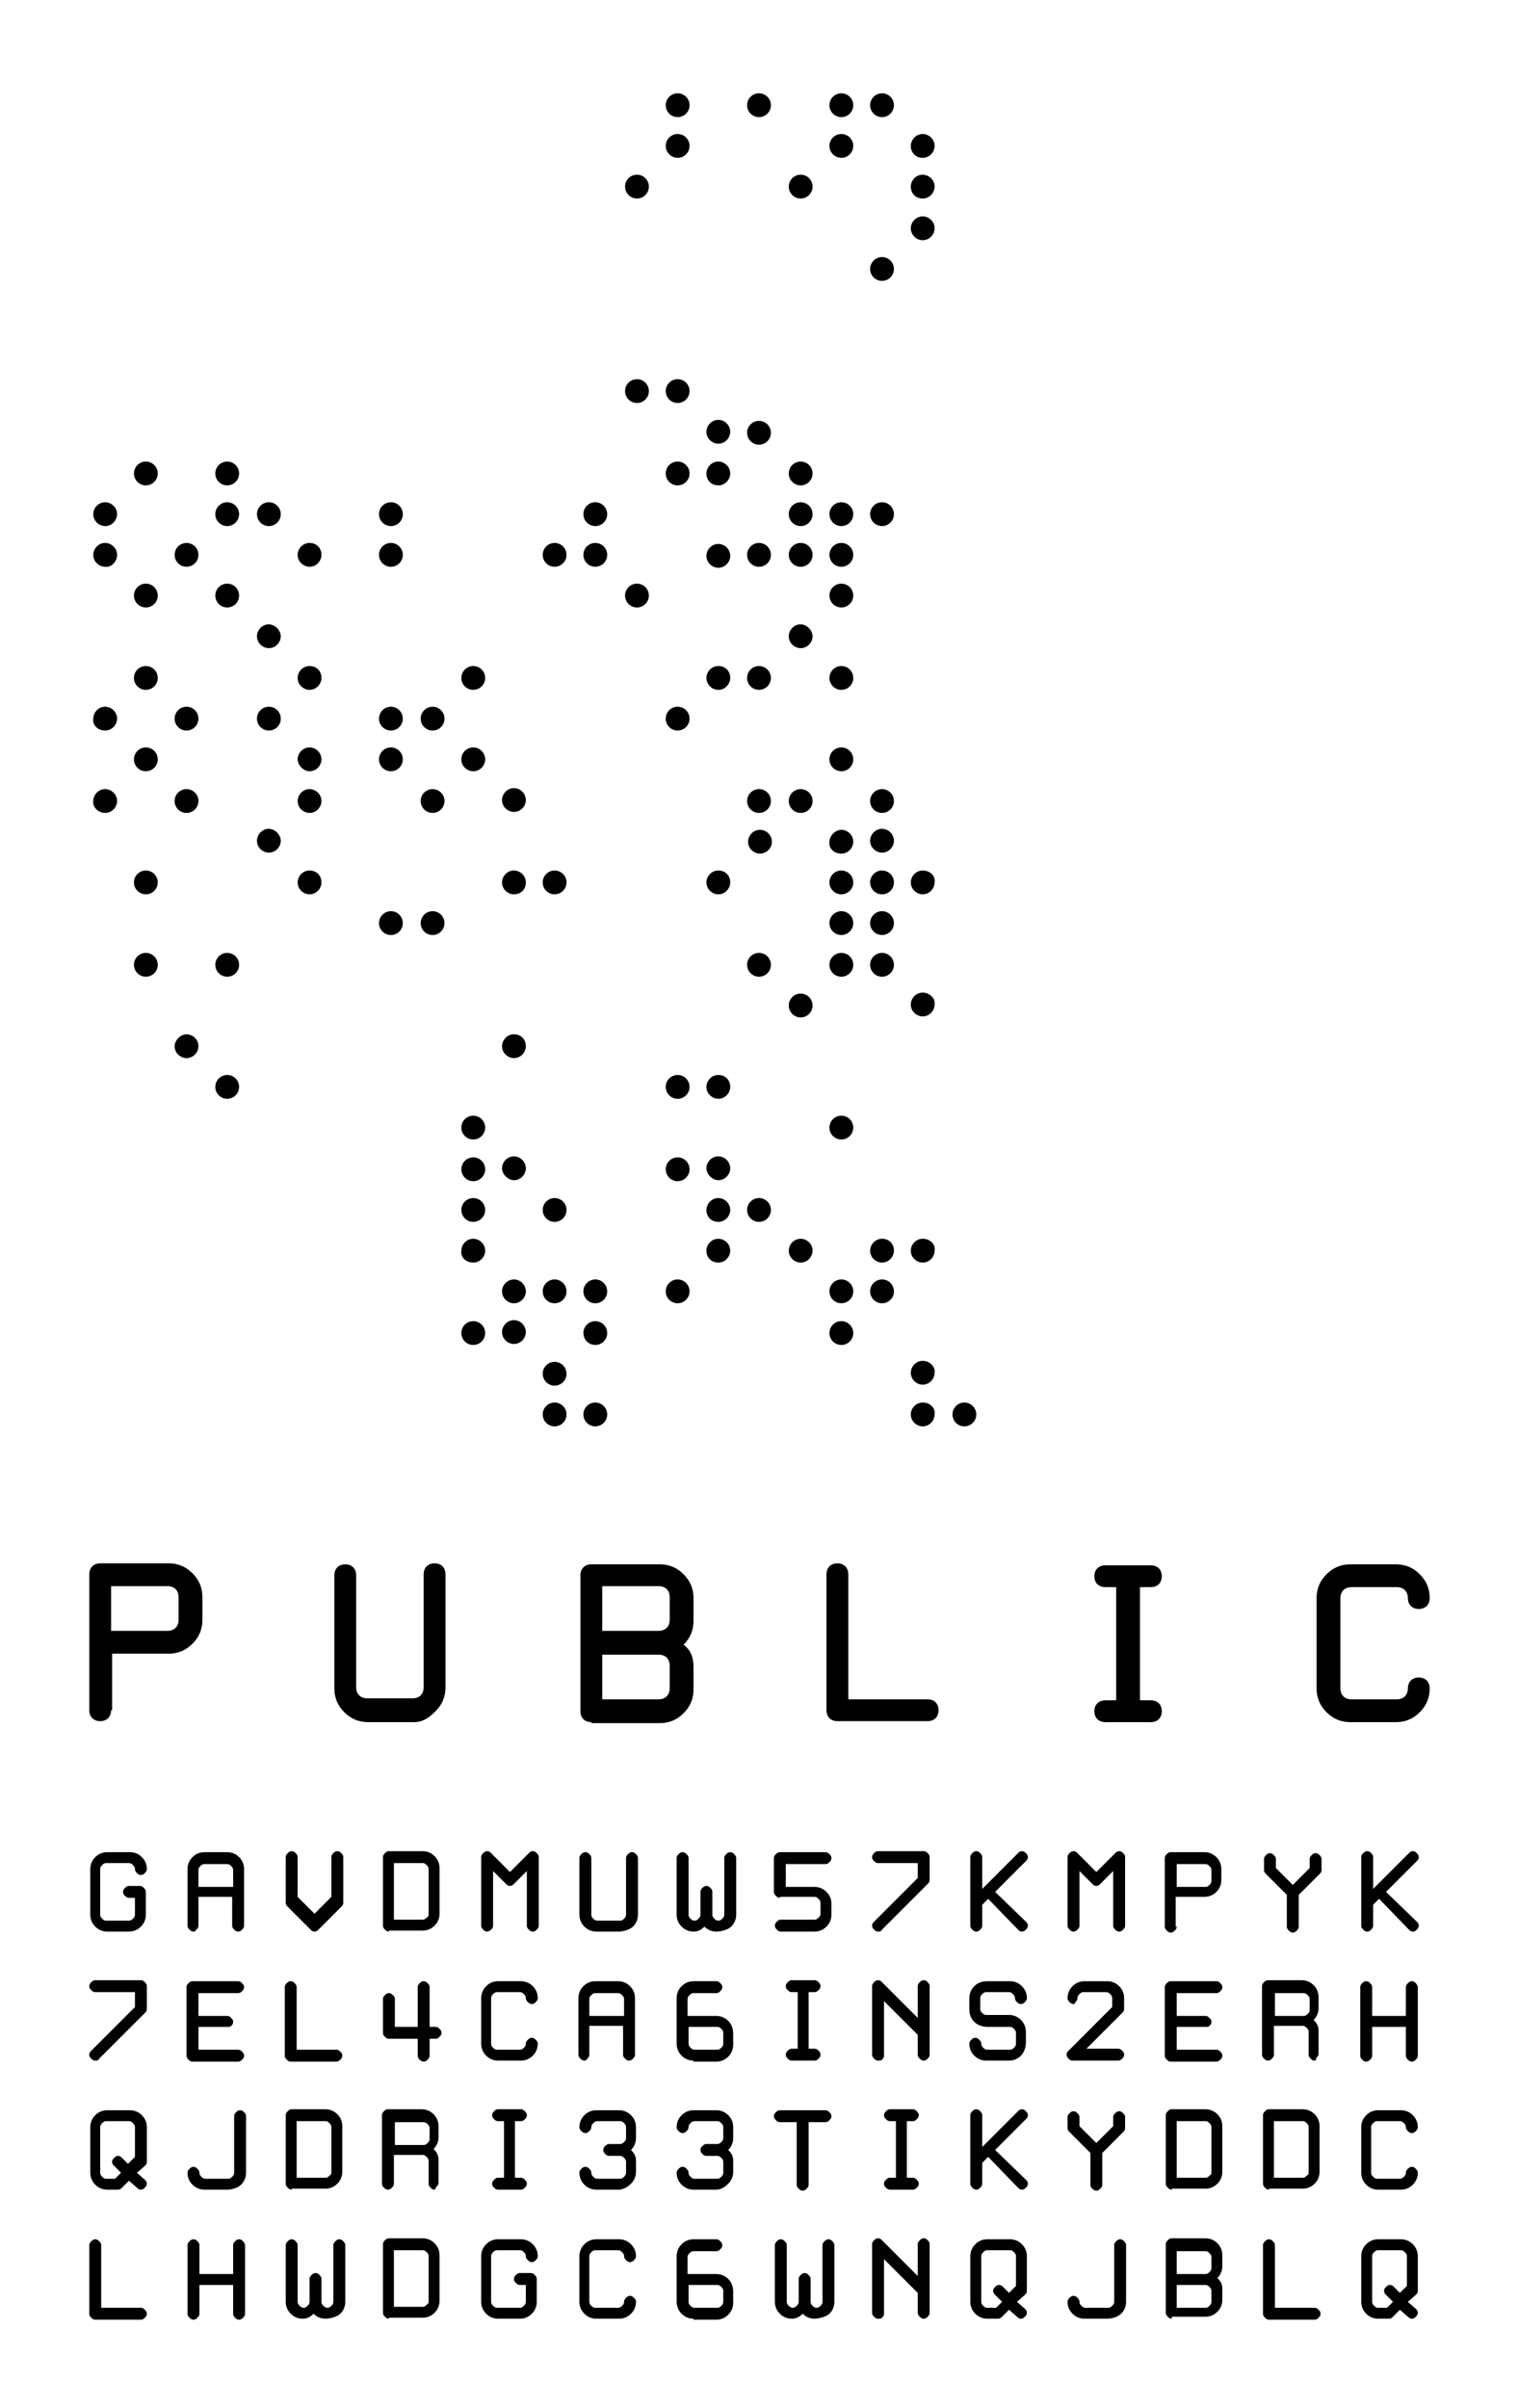 <?xml version="1.0" encoding="utf-8"?>
<!-- Generator: Adobe Illustrator 22.1.0, SVG Export Plug-In . SVG Version: 6.00 Build 0)  -->
<svg version="1.1" id="all" xmlns="http://www.w3.org/2000/svg" xmlns:xlink="http://www.w3.org/1999/xlink" x="0px" y="0px"
	 viewBox="0 0 153 242.6" style="enable-background:new 0 0 153 242.6;" xml:space="preserve">
<style type="text/css">
	.st0{fill:none;}
	.st1{fill:#010101;}
	.st2{fill:#EF4438;}
</style>
<rect class="st0" width="153" height="242.6"/>
<g>
	<path class="st1" d="M10.8,194.6c-0.5,0-0.9-0.2-1.2-0.5c-0.3-0.3-0.5-0.7-0.5-1.2v-4.6c0-0.5,0.2-0.9,0.5-1.2
		c0.3-0.3,0.7-0.5,1.2-0.5h2.3c0.5,0,0.9,0.2,1.2,0.5c0.3,0.3,0.5,0.7,0.5,1.2c0,0.2-0.1,0.3-0.2,0.4c-0.1,0.1-0.2,0.2-0.4,0.2
		s-0.3-0.1-0.4-0.2c-0.1-0.1-0.2-0.2-0.2-0.4s-0.1-0.3-0.2-0.4c-0.1-0.1-0.2-0.2-0.4-0.2h-2.3c-0.2,0-0.3,0.1-0.4,0.2
		c-0.1,0.1-0.2,0.2-0.2,0.4v4.6c0,0.2,0.1,0.3,0.2,0.4c0.1,0.1,0.2,0.2,0.4,0.2h2.3c0.2,0,0.3-0.1,0.4-0.2c0.1-0.1,0.2-0.2,0.2-0.4
		v-1.7h-0.6c-0.2,0-0.3-0.1-0.4-0.2c-0.1-0.1-0.2-0.2-0.2-0.4s0.1-0.3,0.2-0.4c0.1-0.1,0.2-0.2,0.4-0.2h1.1c0.2,0,0.3,0.1,0.4,0.2
		c0.1,0.1,0.2,0.2,0.2,0.4v2.3c0,0.5-0.2,0.9-0.5,1.2c-0.3,0.3-0.7,0.5-1.2,0.5H10.8z"/>
	<path class="st1" d="M19.5,194.6c-0.2,0-0.3-0.1-0.4-0.2c-0.1-0.1-0.2-0.2-0.2-0.4v-5.7c0-0.5,0.2-0.9,0.5-1.2
		c0.3-0.3,0.7-0.5,1.2-0.5h2.3c0.5,0,0.9,0.2,1.2,0.5s0.5,0.7,0.5,1.2v5.7c0,0.2-0.1,0.3-0.2,0.4s-0.2,0.2-0.4,0.2s-0.3-0.1-0.4-0.2
		s-0.2-0.2-0.2-0.4v-2.9h-3.4v2.9c0,0.2-0.1,0.3-0.2,0.4S19.7,194.6,19.5,194.6z M20.1,190.1h3.4v-1.7c0-0.2-0.1-0.3-0.2-0.4
		s-0.2-0.2-0.4-0.2h-2.3c-0.2,0-0.3,0.1-0.4,0.2s-0.2,0.2-0.2,0.4V190.1z"/>
	<path class="st1" d="M31.7,194.6c-0.2,0-0.3-0.1-0.4-0.2l-2.3-2.3c-0.1-0.1-0.2-0.2-0.2-0.4v-4.6c0-0.2,0.1-0.3,0.2-0.4
		s0.2-0.2,0.4-0.2s0.3,0.1,0.4,0.2s0.2,0.2,0.2,0.4v4l1.7,1.7l1.7-1.7v-4c0-0.2,0.1-0.3,0.2-0.4s0.2-0.2,0.4-0.2s0.3,0.1,0.4,0.2
		s0.2,0.2,0.2,0.4v4.6c0,0.2-0.1,0.3-0.2,0.4l-2.3,2.3C31.9,194.6,31.8,194.6,31.7,194.6z"/>
	<path class="st1" d="M39.2,194.6c-0.2,0-0.3-0.1-0.4-0.2s-0.2-0.2-0.2-0.4v-6.9c0-0.2,0.1-0.3,0.2-0.4s0.2-0.2,0.4-0.2h3.4
		c0.5,0,0.9,0.2,1.2,0.5s0.5,0.7,0.5,1.2v4.6c0,0.5-0.2,0.9-0.5,1.2s-0.7,0.5-1.2,0.5H39.2z M43.2,192.9v-4.6c0-0.2-0.1-0.3-0.2-0.4
		s-0.2-0.2-0.4-0.2h-2.9v5.7h2.9c0.2,0,0.3-0.1,0.4-0.2S43.2,193.1,43.2,192.9z"/>
	<path class="st1" d="M49.1,194.6c-0.2,0-0.3-0.1-0.4-0.2s-0.2-0.2-0.2-0.4v-6.9c0-0.2,0.1-0.3,0.2-0.4s0.2-0.2,0.4-0.2
		s0.3,0.1,0.4,0.2l1.9,1.9l1.9-1.9c0.1-0.1,0.2-0.2,0.4-0.2s0.3,0.1,0.4,0.2s0.2,0.2,0.2,0.4v6.9c0,0.2-0.1,0.3-0.2,0.4
		s-0.2,0.2-0.4,0.2s-0.3-0.1-0.4-0.2s-0.2-0.2-0.2-0.4v-5.5l-1.3,1.3c-0.1,0.1-0.2,0.2-0.4,0.2s-0.3-0.1-0.4-0.2l-1.3-1.3v5.5
		c0,0.2-0.1,0.3-0.2,0.4S49.2,194.6,49.1,194.6z"/>
	<path class="st1" d="M62.4,194.6h-2.3c-0.5,0-0.9-0.2-1.2-0.5s-0.5-0.7-0.5-1.2v-5.7c0-0.2,0.1-0.3,0.2-0.4s0.2-0.2,0.4-0.2
		s0.3,0.1,0.4,0.2s0.2,0.2,0.2,0.4v5.7c0,0.2,0.1,0.3,0.2,0.4s0.2,0.2,0.4,0.2h2.3c0.2,0,0.3-0.1,0.4-0.2s0.2-0.2,0.2-0.4v-5.7
		c0-0.2,0.1-0.3,0.2-0.4c0.1-0.1,0.2-0.2,0.4-0.2s0.3,0.1,0.4,0.2c0.1,0.1,0.2,0.2,0.2,0.4v5.7c0,0.5-0.2,0.9-0.5,1.2
		S62.8,194.6,62.4,194.6z"/>
	<path class="st1" d="M72.2,194.6c-0.5,0-0.9-0.2-1.2-0.5c-0.3,0.3-0.6,0.5-1.1,0.5c-0.5,0-0.9-0.2-1.2-0.5s-0.5-0.7-0.5-1.2v-5.7
		c0-0.2,0.1-0.3,0.2-0.4s0.2-0.2,0.4-0.2s0.3,0.1,0.4,0.2s0.2,0.2,0.2,0.4v5.7c0,0.2,0.1,0.3,0.2,0.4s0.2,0.2,0.4,0.2
		s0.3-0.1,0.4-0.2s0.2-0.2,0.2-0.4v-2.3c0-0.2,0.1-0.3,0.2-0.4s0.2-0.2,0.4-0.2s0.3,0.1,0.4,0.2s0.2,0.2,0.2,0.4v2.3
		c0,0.2,0.1,0.3,0.2,0.4s0.2,0.2,0.4,0.2s0.3-0.1,0.4-0.2s0.2-0.2,0.2-0.4v-5.7c0-0.2,0.1-0.3,0.2-0.4s0.2-0.2,0.4-0.2
		s0.3,0.1,0.4,0.2s0.2,0.2,0.2,0.4v5.7c0,0.5-0.2,0.9-0.5,1.2S72.7,194.6,72.2,194.6z"/>
	<path class="st1" d="M78.6,191.2c-0.2,0-0.3-0.1-0.4-0.2s-0.2-0.2-0.2-0.4v-3.4c0-0.2,0.1-0.3,0.2-0.4s0.2-0.2,0.4-0.2h4.6
		c0.2,0,0.3,0.1,0.4,0.2s0.2,0.2,0.2,0.4s-0.1,0.3-0.2,0.4s-0.2,0.2-0.4,0.2h-4v2.3h2.9c0.5,0,0.9,0.2,1.2,0.5s0.5,0.7,0.5,1.2v1.1
		c0,0.5-0.2,0.9-0.5,1.2s-0.7,0.5-1.2,0.5h-3.4c-0.2,0-0.3-0.1-0.4-0.2s-0.2-0.2-0.2-0.4s0.1-0.3,0.2-0.4c0.1-0.1,0.2-0.2,0.4-0.2
		h3.4c0.2,0,0.3-0.1,0.4-0.2s0.2-0.2,0.2-0.4v-1.1c0-0.2-0.1-0.3-0.2-0.4s-0.2-0.2-0.4-0.2H78.6z"/>
	<path class="st1" d="M88.5,194.6c-0.2,0-0.3-0.1-0.4-0.2c-0.1-0.1-0.2-0.2-0.2-0.4s0.1-0.3,0.2-0.4l4.4-4.4v-1.5h-4
		c-0.2,0-0.3-0.1-0.4-0.2c-0.1-0.1-0.2-0.2-0.2-0.4s0.1-0.3,0.2-0.4c0.1-0.1,0.2-0.2,0.4-0.2h4.6c0.2,0,0.3,0.1,0.4,0.2
		s0.2,0.2,0.2,0.4v2.3c0,0.2-0.1,0.3-0.2,0.4l-4.6,4.6C88.8,194.6,88.7,194.6,88.5,194.6z"/>
	<path class="st1" d="M100.3,190.6l3.1,3c0.1,0.1,0.2,0.2,0.2,0.4s-0.1,0.3-0.2,0.4s-0.2,0.2-0.4,0.2s-0.3-0.1-0.4-0.2l-3-3.1
		l-0.6,0.6v2.1c0,0.2-0.1,0.3-0.2,0.4s-0.2,0.2-0.4,0.2s-0.3-0.1-0.4-0.2s-0.2-0.2-0.2-0.4v-6.9c0-0.2,0.1-0.3,0.2-0.4
		s0.2-0.2,0.4-0.2s0.3,0.1,0.4,0.2s0.2,0.2,0.2,0.4v3.2l3.6-3.6c0.1-0.1,0.2-0.2,0.4-0.2s0.3,0.1,0.4,0.2s0.2,0.2,0.2,0.4
		s-0.1,0.3-0.2,0.4L100.3,190.6z"/>
	<path class="st1" d="M108.2,194.6c-0.2,0-0.3-0.1-0.4-0.2s-0.2-0.2-0.2-0.4v-6.9c0-0.2,0.1-0.3,0.2-0.4s0.2-0.2,0.4-0.2
		s0.3,0.1,0.4,0.2l1.9,1.9l1.9-1.9c0.1-0.1,0.2-0.2,0.4-0.2s0.3,0.1,0.4,0.2s0.2,0.2,0.2,0.4v6.9c0,0.2-0.1,0.3-0.2,0.4
		s-0.2,0.2-0.4,0.2s-0.3-0.1-0.4-0.2s-0.2-0.2-0.2-0.4v-5.5l-1.3,1.3c-0.1,0.1-0.2,0.2-0.4,0.2s-0.3-0.1-0.4-0.2l-1.3-1.3v5.5
		c0,0.2-0.1,0.3-0.2,0.4S108.4,194.6,108.2,194.6z"/>
	<path class="st1" d="M118.6,194.1c0,0.2-0.1,0.3-0.2,0.4s-0.2,0.2-0.4,0.2s-0.3-0.1-0.4-0.2s-0.2-0.2-0.2-0.4v-6.9
		c0-0.2,0.1-0.3,0.2-0.4s0.2-0.2,0.4-0.2h3.4c0.5,0,0.9,0.2,1.2,0.5s0.5,0.7,0.5,1.2v1.1c0,0.5-0.2,0.9-0.5,1.2s-0.7,0.5-1.2,0.5
		h-2.9V194.1z M118.6,190.1h2.9c0.2,0,0.3-0.1,0.4-0.2s0.2-0.2,0.2-0.4v-1.1c0-0.2-0.1-0.3-0.2-0.4s-0.2-0.2-0.4-0.2h-2.9V190.1z"/>
	<path class="st1" d="M129.7,190.9l-2.1-2.1c-0.1-0.1-0.2-0.2-0.2-0.4v-1.1c0-0.2,0.1-0.3,0.2-0.4s0.2-0.2,0.4-0.2
		c0.2,0,0.3,0.1,0.4,0.2s0.2,0.2,0.2,0.4v0.9l1.7,1.7l1.7-1.7v-0.9c0-0.2,0.1-0.3,0.2-0.4s0.2-0.2,0.4-0.2s0.3,0.1,0.4,0.2
		s0.2,0.2,0.2,0.4v1.1c0,0.2-0.1,0.3-0.2,0.4l-2.1,2.1v3.2c0,0.2-0.1,0.3-0.2,0.4s-0.2,0.2-0.4,0.2s-0.3-0.1-0.4-0.2
		s-0.2-0.2-0.2-0.4V190.9z"/>
	<path class="st1" d="M139.7,190.6l3.1,3c0.1,0.1,0.2,0.2,0.2,0.4s-0.1,0.3-0.2,0.4s-0.2,0.2-0.4,0.2s-0.3-0.1-0.4-0.2l-3-3.1
		l-0.6,0.6v2.1c0,0.2-0.1,0.3-0.2,0.4s-0.2,0.2-0.4,0.2s-0.3-0.1-0.4-0.2s-0.2-0.2-0.2-0.4v-6.9c0-0.2,0.1-0.3,0.2-0.4
		s0.2-0.2,0.4-0.2s0.3,0.1,0.4,0.2s0.2,0.2,0.2,0.4v3.2l3.6-3.6c0.1-0.1,0.2-0.2,0.4-0.2s0.3,0.1,0.4,0.2s0.2,0.2,0.2,0.4
		s-0.1,0.3-0.2,0.4L139.7,190.6z"/>
	<path class="st1" d="M9.6,207.6c-0.2,0-0.3-0.1-0.4-0.2s-0.2-0.2-0.2-0.4s0.1-0.3,0.2-0.4l4.4-4.4v-1.5h-4c-0.2,0-0.3-0.1-0.4-0.2
		s-0.2-0.2-0.2-0.4s0.1-0.3,0.2-0.4s0.2-0.2,0.4-0.2h4.6c0.2,0,0.3,0.1,0.4,0.2c0.1,0.1,0.2,0.2,0.2,0.4v2.3c0,0.2-0.1,0.3-0.2,0.4
		l-4.6,4.6C9.9,207.6,9.8,207.6,9.6,207.6z"/>
	<path class="st1" d="M22.9,204.2h-2.9v2.3h4c0.2,0,0.3,0.1,0.4,0.2s0.2,0.2,0.2,0.4s-0.1,0.3-0.2,0.4s-0.2,0.2-0.4,0.2h-4.6
		c-0.2,0-0.3-0.1-0.4-0.2c-0.1-0.1-0.2-0.2-0.2-0.4v-6.9c0-0.2,0.1-0.3,0.2-0.4c0.1-0.1,0.2-0.2,0.4-0.2h4.6c0.2,0,0.3,0.1,0.4,0.2
		s0.2,0.2,0.2,0.4s-0.1,0.3-0.2,0.4s-0.2,0.2-0.4,0.2h-4v2.3h2.9c0.2,0,0.3,0.1,0.4,0.2s0.2,0.2,0.2,0.4s-0.1,0.3-0.2,0.4
		S23.1,204.2,22.9,204.2z"/>
	<path class="st1" d="M29.9,206.5h4c0.2,0,0.3,0.1,0.4,0.2s0.2,0.2,0.2,0.4s-0.1,0.3-0.2,0.4s-0.2,0.2-0.4,0.2h-4.6
		c-0.2,0-0.3-0.1-0.4-0.2s-0.2-0.2-0.2-0.4v-6.9c0-0.2,0.1-0.3,0.2-0.4s0.2-0.2,0.4-0.2s0.3,0.1,0.4,0.2s0.2,0.2,0.2,0.4V206.5z"/>
	<path class="st1" d="M39.8,204.2h2.3v-4c0-0.2,0.1-0.3,0.2-0.4s0.2-0.2,0.4-0.2s0.3,0.1,0.4,0.2s0.2,0.2,0.2,0.4v4h0.6
		c0.2,0,0.3,0.1,0.4,0.2s0.2,0.2,0.2,0.4s-0.1,0.3-0.2,0.4s-0.2,0.2-0.4,0.2h-0.6v1.7c0,0.2-0.1,0.3-0.2,0.4s-0.2,0.2-0.4,0.2
		s-0.3-0.1-0.4-0.2s-0.2-0.2-0.2-0.4v-1.7h-2.9c-0.2,0-0.3-0.1-0.4-0.2s-0.2-0.2-0.2-0.4v-3.4c0-0.2,0.1-0.3,0.2-0.4
		s0.2-0.2,0.4-0.2s0.3,0.1,0.4,0.2s0.2,0.2,0.2,0.4V204.2z"/>
	<path class="st1" d="M50.2,207.6c-0.5,0-0.9-0.2-1.2-0.5s-0.5-0.7-0.5-1.2v-4.6c0-0.5,0.2-0.9,0.5-1.2s0.7-0.5,1.2-0.5h2.3
		c0.5,0,0.9,0.2,1.2,0.5s0.5,0.7,0.5,1.2c0,0.2-0.1,0.3-0.2,0.4s-0.2,0.2-0.4,0.2s-0.3-0.1-0.4-0.2s-0.2-0.2-0.2-0.4
		s-0.1-0.3-0.2-0.4s-0.2-0.2-0.4-0.2h-2.3c-0.2,0-0.3,0.1-0.4,0.2s-0.2,0.2-0.2,0.4v4.6c0,0.2,0.1,0.3,0.2,0.4s0.2,0.2,0.4,0.2h2.3
		c0.2,0,0.3-0.1,0.4-0.2s0.2-0.2,0.2-0.4s0.1-0.3,0.2-0.4s0.2-0.2,0.4-0.2s0.3,0.1,0.4,0.2s0.2,0.2,0.2,0.4c0,0.5-0.2,0.9-0.5,1.2
		s-0.7,0.5-1.2,0.5H50.2z"/>
	<path class="st1" d="M58.9,207.6c-0.2,0-0.3-0.1-0.4-0.2s-0.2-0.2-0.2-0.4v-5.7c0-0.5,0.2-0.9,0.5-1.2s0.7-0.5,1.2-0.5h2.3
		c0.5,0,0.9,0.2,1.2,0.5s0.5,0.7,0.5,1.2v5.7c0,0.2-0.1,0.3-0.2,0.4c-0.1,0.1-0.2,0.2-0.4,0.2s-0.3-0.1-0.4-0.2
		c-0.1-0.1-0.2-0.2-0.2-0.4v-2.9h-3.4v2.9c0,0.2-0.1,0.3-0.2,0.4S59.1,207.6,58.9,207.6z M59.5,203.1h3.4v-1.7
		c0-0.2-0.1-0.3-0.2-0.4s-0.2-0.2-0.4-0.2h-2.3c-0.2,0-0.3,0.1-0.4,0.2s-0.2,0.2-0.2,0.4V203.1z"/>
	<path class="st1" d="M69.9,207.6c-0.5,0-0.9-0.2-1.2-0.5s-0.5-0.7-0.5-1.2v-4.6c0-0.5,0.2-0.9,0.5-1.2s0.7-0.5,1.2-0.5h2.3
		c0.2,0,0.3,0.1,0.4,0.2s0.2,0.2,0.2,0.4s-0.1,0.3-0.2,0.4s-0.2,0.2-0.4,0.2h-2.3c-0.2,0-0.3,0.1-0.4,0.2s-0.2,0.2-0.2,0.4v1.7h2.9
		c0.5,0,0.9,0.2,1.2,0.5s0.5,0.7,0.5,1.3v1.1c0,0.5-0.2,0.9-0.5,1.2s-0.7,0.5-1.2,0.5H69.9z M69.4,204.2v1.7c0,0.2,0.1,0.3,0.2,0.4
		s0.2,0.2,0.4,0.2h2.3c0.2,0,0.3-0.1,0.4-0.2s0.2-0.2,0.2-0.4v-1.1c0-0.2-0.1-0.3-0.2-0.4s-0.2-0.2-0.4-0.2H69.4z"/>
	<path class="st1" d="M79.8,207.6c-0.2,0-0.3-0.1-0.4-0.2s-0.2-0.2-0.2-0.4s0.1-0.3,0.2-0.4s0.2-0.2,0.4-0.2h0.6v-5.7h-0.6
		c-0.2,0-0.3-0.1-0.4-0.2s-0.2-0.2-0.2-0.4s0.1-0.3,0.2-0.4s0.2-0.2,0.4-0.2h2.3c0.2,0,0.3,0.1,0.4,0.2s0.2,0.2,0.2,0.4
		s-0.1,0.3-0.2,0.4s-0.2,0.2-0.4,0.2h-0.6v5.7h0.6c0.2,0,0.3,0.1,0.4,0.2s0.2,0.2,0.2,0.4s-0.1,0.3-0.2,0.4s-0.2,0.2-0.4,0.2H79.8z"
		/>
	<path class="st1" d="M88.5,207.6c-0.2,0-0.3-0.1-0.4-0.2c-0.1-0.1-0.2-0.2-0.2-0.4v-6.9c0-0.2,0.1-0.3,0.2-0.4
		c0.1-0.1,0.2-0.2,0.4-0.2s0.3,0.1,0.4,0.2l3.6,3.6v-3.2c0-0.2,0.1-0.3,0.2-0.4s0.2-0.2,0.4-0.2s0.3,0.1,0.4,0.2s0.2,0.2,0.2,0.4
		v6.9c0,0.2-0.1,0.3-0.2,0.4s-0.2,0.2-0.4,0.2s-0.3-0.1-0.4-0.2s-0.2-0.2-0.2-0.4V205l-3.4-3.4v5.5c0,0.2-0.1,0.3-0.2,0.4
		S88.7,207.6,88.5,207.6z"/>
	<path class="st1" d="M99.5,204.2c-0.5,0-1-0.2-1.3-0.5s-0.5-0.7-0.5-1.3v-1.1c0-0.5,0.2-0.9,0.5-1.2s0.7-0.5,1.3-0.5h2.3
		c0.5,0,0.9,0.2,1.2,0.5s0.5,0.7,0.5,1.2c0,0.2-0.1,0.3-0.2,0.4s-0.2,0.2-0.4,0.2s-0.3-0.1-0.4-0.2s-0.2-0.2-0.2-0.4
		s-0.1-0.3-0.2-0.4s-0.2-0.2-0.4-0.2h-2.3c-0.2,0-0.3,0.1-0.4,0.2c-0.1,0.1-0.2,0.2-0.2,0.4v1.1c0,0.2,0.1,0.3,0.2,0.4
		c0.1,0.1,0.2,0.2,0.4,0.2h2.3c0.5,0,0.9,0.2,1.2,0.5c0.3,0.3,0.5,0.7,0.5,1.2v1.1c0,0.5-0.2,1-0.5,1.3s-0.7,0.5-1.2,0.5h-2.3
		c-0.5,0-0.9-0.2-1.2-0.5s-0.5-0.7-0.5-1.2c0-0.2,0.1-0.3,0.2-0.4s0.2-0.2,0.4-0.2s0.3,0.1,0.4,0.2s0.2,0.2,0.2,0.4s0.1,0.3,0.2,0.4
		c0.1,0.1,0.2,0.2,0.4,0.2h2.3c0.2,0,0.3-0.1,0.4-0.2s0.2-0.2,0.2-0.4v-1.1c0-0.2-0.1-0.3-0.2-0.4s-0.2-0.2-0.4-0.2H99.5z"/>
	<path class="st1" d="M108.2,201.9c-0.2,0-0.3-0.1-0.4-0.2s-0.2-0.2-0.2-0.4c0-0.5,0.2-0.9,0.5-1.2s0.7-0.5,1.2-0.5h2.3
		c0.5,0,0.9,0.2,1.2,0.5s0.5,0.7,0.5,1.2v1.1c0,0.2-0.1,0.3-0.2,0.4l-3.6,3.6h3.2c0.2,0,0.3,0.1,0.4,0.2s0.2,0.2,0.2,0.4
		s-0.1,0.3-0.2,0.4s-0.2,0.2-0.4,0.2h-4.6c-0.2,0-0.3-0.1-0.4-0.2s-0.2-0.2-0.2-0.4s0.1-0.3,0.2-0.4l4.4-4.4v-0.9
		c0-0.2-0.1-0.3-0.2-0.4s-0.2-0.2-0.4-0.2h-2.3c-0.2,0-0.3,0.1-0.4,0.2s-0.2,0.2-0.2,0.4s-0.1,0.3-0.2,0.4S108.4,201.9,108.2,201.9z
		"/>
	<path class="st1" d="M121.5,204.2h-2.9v2.3h4c0.2,0,0.3,0.1,0.4,0.2s0.2,0.2,0.2,0.4s-0.1,0.3-0.2,0.4s-0.2,0.2-0.4,0.2h-4.6
		c-0.2,0-0.3-0.1-0.4-0.2s-0.2-0.2-0.2-0.4v-6.9c0-0.2,0.1-0.3,0.2-0.4s0.2-0.2,0.4-0.2h4.6c0.2,0,0.3,0.1,0.4,0.2s0.2,0.2,0.2,0.4
		s-0.1,0.3-0.2,0.4s-0.2,0.2-0.4,0.2h-4v2.3h2.9c0.2,0,0.3,0.1,0.4,0.2s0.2,0.2,0.2,0.4s-0.1,0.3-0.2,0.4S121.7,204.2,121.5,204.2z"
		/>
	<path class="st1" d="M132.5,207.6c-0.2,0-0.3-0.1-0.4-0.2s-0.2-0.2-0.2-0.4v-2.3c0-0.2-0.1-0.3-0.2-0.4s-0.2-0.2-0.4-0.2h-2.9v2.9
		c0,0.2-0.1,0.3-0.2,0.4s-0.2,0.2-0.4,0.2c-0.2,0-0.3-0.1-0.4-0.2s-0.2-0.2-0.2-0.4v-6.9c0-0.2,0.1-0.3,0.2-0.4s0.2-0.2,0.4-0.2h3.4
		c0.5,0,0.9,0.2,1.2,0.5s0.5,0.7,0.5,1.2v1.1c0,0.5-0.2,0.9-0.5,1.2c0.3,0.3,0.5,0.6,0.5,1.1v2.3c0,0.2-0.1,0.3-0.2,0.4
		S132.7,207.6,132.5,207.6z M128.5,203.1h2.9c0.2,0,0.3-0.1,0.4-0.2s0.2-0.2,0.2-0.4v-1.1c0-0.2-0.1-0.3-0.2-0.4s-0.2-0.2-0.4-0.2
		h-2.9V203.1z"/>
	<path class="st1" d="M142.9,200.2v6.9c0,0.2-0.1,0.3-0.2,0.4s-0.2,0.2-0.4,0.2s-0.3-0.1-0.4-0.2s-0.2-0.2-0.2-0.4v-2.9h-3.4v2.9
		c0,0.2-0.1,0.3-0.2,0.4s-0.2,0.2-0.4,0.2s-0.3-0.1-0.4-0.2s-0.2-0.2-0.2-0.4v-6.9c0-0.2,0.1-0.3,0.2-0.4s0.2-0.2,0.4-0.2
		s0.3,0.1,0.4,0.2s0.2,0.2,0.2,0.4v2.9h3.4v-2.9c0-0.2,0.1-0.3,0.2-0.4s0.2-0.2,0.4-0.2s0.3,0.1,0.4,0.2S142.9,200.1,142.9,200.2z"
		/>
	<path class="st1" d="M14.8,217.8c0,0.2-0.1,0.3-0.2,0.4l-0.8,0.7l0.8,0.7c0.1,0.1,0.2,0.2,0.2,0.4s-0.1,0.3-0.2,0.4
		c-0.1,0.1-0.2,0.2-0.4,0.2s-0.3-0.1-0.4-0.2l-0.8-0.7l-0.7,0.7c-0.1,0.1-0.2,0.2-0.4,0.2h-1.1c-0.5,0-0.9-0.2-1.2-0.5
		c-0.3-0.3-0.5-0.7-0.5-1.2v-4.6c0-0.5,0.2-0.9,0.5-1.2c0.3-0.3,0.7-0.5,1.2-0.5h2.3c0.5,0,0.9,0.2,1.2,0.5c0.3,0.3,0.5,0.7,0.5,1.2
		V217.8z M13.6,214.3c0-0.2-0.1-0.3-0.2-0.4c-0.1-0.1-0.2-0.2-0.4-0.2h-2.3c-0.2,0-0.3,0.1-0.4,0.2c-0.1,0.1-0.2,0.2-0.2,0.4v4.6
		c0,0.2,0.1,0.3,0.2,0.4c0.1,0.1,0.2,0.2,0.4,0.2h0.9l0.6-0.6l-0.7-0.7c-0.1-0.1-0.2-0.2-0.2-0.4s0.1-0.3,0.2-0.4
		c0.1-0.1,0.2-0.2,0.4-0.2s0.3,0.1,0.4,0.2l0.6,0.6l0.7-0.7V214.3z"/>
	<path class="st1" d="M22.9,220.6h-2.3c-0.5,0-0.9-0.2-1.2-0.5c-0.3-0.3-0.5-0.7-0.5-1.2c0-0.2,0.1-0.3,0.2-0.4
		c0.1-0.1,0.2-0.2,0.4-0.2s0.3,0.1,0.4,0.2s0.2,0.2,0.2,0.4s0.1,0.3,0.2,0.4s0.2,0.2,0.4,0.2h2.3c0.2,0,0.3-0.1,0.4-0.2
		s0.2-0.2,0.2-0.4v-5.7c0-0.2,0.1-0.3,0.2-0.4s0.2-0.2,0.4-0.2s0.3,0.1,0.4,0.2s0.2,0.2,0.2,0.4v5.7c0,0.5-0.2,0.9-0.5,1.2
		S23.4,220.6,22.9,220.6z"/>
	<path class="st1" d="M29.4,220.6c-0.2,0-0.3-0.1-0.4-0.2s-0.2-0.2-0.2-0.4v-6.9c0-0.2,0.1-0.3,0.2-0.4s0.2-0.2,0.4-0.2h3.4
		c0.5,0,0.9,0.2,1.2,0.5s0.5,0.7,0.5,1.2v4.6c0,0.5-0.2,0.9-0.5,1.2s-0.7,0.5-1.2,0.5H29.4z M33.4,218.9v-4.6c0-0.2-0.1-0.3-0.2-0.4
		s-0.2-0.2-0.4-0.2h-2.9v5.7h2.9c0.2,0,0.3-0.1,0.4-0.2S33.4,219.1,33.4,218.9z"/>
	<path class="st1" d="M43.8,220.6c-0.2,0-0.3-0.1-0.4-0.2s-0.2-0.2-0.2-0.4v-2.3c0-0.2-0.1-0.3-0.2-0.4s-0.2-0.2-0.4-0.2h-2.9v2.9
		c0,0.2-0.1,0.3-0.2,0.4s-0.2,0.2-0.4,0.2s-0.3-0.1-0.4-0.2s-0.2-0.2-0.2-0.4v-6.9c0-0.2,0.1-0.3,0.2-0.4s0.2-0.2,0.4-0.2h3.4
		c0.5,0,0.9,0.2,1.2,0.5s0.5,0.7,0.5,1.2v1.1c0,0.5-0.2,0.9-0.5,1.2c0.3,0.3,0.5,0.6,0.5,1.1v2.3c0,0.2-0.1,0.3-0.2,0.4
		S43.9,220.6,43.8,220.6z M39.8,216.1h2.9c0.2,0,0.3-0.1,0.4-0.2s0.2-0.2,0.2-0.4v-1.1c0-0.2-0.1-0.3-0.2-0.4s-0.2-0.2-0.4-0.2h-2.9
		V216.1z"/>
	<path class="st1" d="M50.2,220.6c-0.2,0-0.3-0.1-0.4-0.2s-0.2-0.2-0.2-0.4s0.1-0.3,0.2-0.4s0.2-0.2,0.4-0.2h0.6v-5.7h-0.6
		c-0.2,0-0.3-0.1-0.4-0.2s-0.2-0.2-0.2-0.4s0.1-0.3,0.2-0.4s0.2-0.2,0.4-0.2h2.3c0.2,0,0.3,0.1,0.4,0.2s0.2,0.2,0.2,0.4
		s-0.1,0.3-0.2,0.4s-0.2,0.2-0.4,0.2h-0.6v5.7h0.6c0.2,0,0.3,0.1,0.4,0.2s0.2,0.2,0.2,0.4s-0.1,0.3-0.2,0.4s-0.2,0.2-0.4,0.2H50.2z"
		/>
	<path class="st1" d="M62.4,220.6h-2.3c-0.5,0-0.9-0.2-1.2-0.5s-0.5-0.7-0.5-1.2c0-0.2,0.1-0.3,0.2-0.4s0.2-0.2,0.4-0.2
		s0.3,0.1,0.4,0.2s0.2,0.2,0.2,0.4s0.1,0.3,0.2,0.4s0.2,0.2,0.4,0.2h2.3c0.2,0,0.3-0.1,0.4-0.2s0.2-0.2,0.2-0.4v-1.1
		c0-0.2-0.1-0.3-0.2-0.4s-0.2-0.2-0.4-0.2h-1.1c-0.2,0-0.3-0.1-0.4-0.2s-0.2-0.2-0.2-0.4s0.1-0.3,0.2-0.4s0.2-0.2,0.4-0.2h1.1
		c0.2,0,0.3-0.1,0.4-0.2s0.2-0.2,0.2-0.4v-1.1c0-0.2-0.1-0.3-0.2-0.4s-0.2-0.2-0.4-0.2h-2.3c-0.2,0-0.3,0.1-0.4,0.2
		s-0.2,0.2-0.2,0.4s-0.1,0.3-0.2,0.4s-0.2,0.2-0.4,0.2s-0.3-0.1-0.4-0.2s-0.2-0.2-0.2-0.4c0-0.5,0.2-0.9,0.5-1.2s0.7-0.5,1.2-0.5
		h2.3c0.5,0,0.9,0.2,1.2,0.5s0.5,0.7,0.5,1.2v1.1c0,0.5-0.2,0.9-0.5,1.2c0.3,0.3,0.5,0.6,0.5,1.1v1.1c0,0.5-0.2,0.9-0.5,1.2
		S62.8,220.6,62.4,220.6z"/>
	<path class="st1" d="M72.2,220.6h-2.3c-0.5,0-0.9-0.2-1.2-0.5s-0.5-0.7-0.5-1.2c0-0.2,0.1-0.3,0.2-0.4s0.2-0.2,0.4-0.2
		s0.3,0.1,0.4,0.2s0.2,0.2,0.2,0.4s0.1,0.3,0.2,0.4s0.2,0.2,0.4,0.2h2.3c0.2,0,0.3-0.1,0.4-0.2s0.2-0.2,0.2-0.4v-1.1
		c0-0.2-0.1-0.3-0.2-0.4s-0.2-0.2-0.4-0.2h-1.1c-0.2,0-0.3-0.1-0.4-0.2s-0.2-0.2-0.2-0.4s0.1-0.3,0.2-0.4s0.2-0.2,0.4-0.2h1.1
		c0.2,0,0.3-0.1,0.4-0.2s0.2-0.2,0.2-0.4v-1.1c0-0.2-0.1-0.3-0.2-0.4s-0.2-0.2-0.4-0.2h-2.3c-0.2,0-0.3,0.1-0.4,0.2
		s-0.2,0.2-0.2,0.4s-0.1,0.3-0.2,0.4s-0.2,0.2-0.4,0.2s-0.3-0.1-0.4-0.2s-0.2-0.2-0.2-0.4c0-0.5,0.2-0.9,0.5-1.2s0.7-0.5,1.2-0.5
		h2.3c0.5,0,0.9,0.2,1.2,0.5s0.5,0.7,0.5,1.2v1.1c0,0.5-0.2,0.9-0.5,1.2c0.3,0.3,0.5,0.6,0.5,1.1v1.1c0,0.5-0.2,0.9-0.5,1.2
		S72.7,220.6,72.2,220.6z"/>
	<path class="st1" d="M78.6,213.8c-0.2,0-0.3-0.1-0.4-0.2s-0.2-0.2-0.2-0.4s0.1-0.3,0.2-0.4s0.2-0.2,0.4-0.2h4.6
		c0.2,0,0.3,0.1,0.4,0.2s0.2,0.2,0.2,0.4s-0.1,0.3-0.2,0.4s-0.2,0.2-0.4,0.2h-1.7v6.3c0,0.2-0.1,0.3-0.2,0.4s-0.2,0.2-0.4,0.2
		s-0.3-0.1-0.4-0.2s-0.2-0.2-0.2-0.4v-6.3H78.6z"/>
	<path class="st1" d="M89.7,220.6c-0.2,0-0.3-0.1-0.4-0.2s-0.2-0.2-0.2-0.4s0.1-0.3,0.2-0.4s0.2-0.2,0.4-0.2h0.6v-5.7h-0.6
		c-0.2,0-0.3-0.1-0.4-0.2s-0.2-0.2-0.2-0.4s0.1-0.3,0.2-0.4s0.2-0.2,0.4-0.2h2.3c0.2,0,0.3,0.1,0.4,0.2s0.2,0.2,0.2,0.4
		s-0.1,0.3-0.2,0.4s-0.2,0.2-0.4,0.2h-0.6v5.7h0.6c0.2,0,0.3,0.1,0.4,0.2s0.2,0.2,0.2,0.4s-0.1,0.3-0.2,0.4s-0.2,0.2-0.4,0.2H89.7z"
		/>
	<path class="st1" d="M100.3,216.6l3.1,3c0.1,0.1,0.2,0.2,0.2,0.4s-0.1,0.3-0.2,0.4s-0.2,0.2-0.4,0.2s-0.3-0.1-0.4-0.2l-3-3.1
		l-0.6,0.6v2.1c0,0.2-0.1,0.3-0.2,0.4s-0.2,0.2-0.4,0.2s-0.3-0.1-0.4-0.2s-0.2-0.2-0.2-0.4v-6.9c0-0.2,0.1-0.3,0.2-0.4
		s0.2-0.2,0.4-0.2s0.3,0.1,0.4,0.2s0.2,0.2,0.2,0.4v3.2l3.6-3.6c0.1-0.1,0.2-0.2,0.4-0.2s0.3,0.1,0.4,0.2s0.2,0.2,0.2,0.4
		s-0.1,0.3-0.2,0.4L100.3,216.6z"/>
	<path class="st1" d="M109.9,216.9l-2.1-2.1c-0.1-0.1-0.2-0.2-0.2-0.4v-1.1c0-0.2,0.1-0.3,0.2-0.4s0.2-0.2,0.4-0.2s0.3,0.1,0.4,0.2
		s0.2,0.2,0.2,0.4v0.9l1.7,1.7l1.7-1.7v-0.9c0-0.2,0.1-0.3,0.2-0.4s0.2-0.2,0.4-0.2s0.3,0.1,0.4,0.2s0.2,0.2,0.2,0.4v1.1
		c0,0.2-0.1,0.3-0.2,0.4l-2.1,2.1v3.2c0,0.2-0.1,0.3-0.2,0.4s-0.2,0.2-0.4,0.2s-0.3-0.1-0.4-0.2s-0.2-0.2-0.2-0.4V216.9z"/>
	<path class="st1" d="M118.1,220.6c-0.2,0-0.3-0.1-0.4-0.2s-0.2-0.2-0.2-0.4v-6.9c0-0.2,0.1-0.3,0.2-0.4s0.2-0.2,0.4-0.2h3.4
		c0.5,0,0.9,0.2,1.2,0.5s0.5,0.7,0.5,1.2v4.6c0,0.5-0.2,0.9-0.5,1.2s-0.7,0.5-1.2,0.5H118.1z M122.1,218.9v-4.6
		c0-0.2-0.1-0.3-0.2-0.4s-0.2-0.2-0.4-0.2h-2.9v5.7h2.9c0.2,0,0.3-0.1,0.4-0.2S122.1,219.1,122.1,218.9z"/>
	<path class="st1" d="M127.9,220.6c-0.2,0-0.3-0.1-0.4-0.2s-0.2-0.2-0.2-0.4v-6.9c0-0.2,0.1-0.3,0.2-0.4s0.2-0.2,0.4-0.2h3.4
		c0.5,0,0.9,0.2,1.2,0.5s0.5,0.7,0.5,1.2v4.6c0,0.5-0.2,0.9-0.5,1.2s-0.7,0.5-1.2,0.5H127.9z M131.9,218.9v-4.6
		c0-0.2-0.1-0.3-0.2-0.4s-0.2-0.2-0.4-0.2h-2.9v5.7h2.9c0.2,0,0.3-0.1,0.4-0.2S131.9,219.1,131.9,218.9z"/>
	<path class="st1" d="M138.9,220.6c-0.5,0-0.9-0.2-1.2-0.5s-0.5-0.7-0.5-1.2v-4.6c0-0.5,0.2-0.9,0.5-1.2s0.7-0.5,1.2-0.5h2.3
		c0.5,0,0.9,0.2,1.2,0.5s0.5,0.7,0.5,1.2c0,0.2-0.1,0.3-0.2,0.4s-0.2,0.2-0.4,0.2s-0.3-0.1-0.4-0.2s-0.2-0.2-0.2-0.4
		s-0.1-0.3-0.2-0.4s-0.2-0.2-0.4-0.2h-2.3c-0.2,0-0.3,0.1-0.4,0.2s-0.2,0.2-0.2,0.4v4.6c0,0.2,0.1,0.3,0.2,0.4s0.2,0.2,0.4,0.2h2.3
		c0.2,0,0.3-0.1,0.4-0.2s0.2-0.2,0.2-0.4s0.1-0.3,0.2-0.4s0.2-0.2,0.4-0.2s0.3,0.1,0.4,0.2s0.2,0.2,0.2,0.4c0,0.5-0.2,0.9-0.5,1.2
		s-0.7,0.5-1.2,0.5H138.9z"/>
	<path class="st1" d="M10.2,232.5h4c0.2,0,0.3,0.1,0.4,0.2c0.1,0.1,0.2,0.2,0.2,0.4s-0.1,0.3-0.2,0.4c-0.1,0.1-0.2,0.2-0.4,0.2H9.6
		c-0.2,0-0.3-0.1-0.4-0.2s-0.2-0.2-0.2-0.4v-6.9c0-0.2,0.1-0.3,0.2-0.4s0.2-0.2,0.4-0.2s0.3,0.1,0.4,0.2c0.1,0.1,0.2,0.2,0.2,0.4
		V232.5z"/>
	<path class="st1" d="M24.7,226.2v6.9c0,0.2-0.1,0.3-0.2,0.4s-0.2,0.2-0.4,0.2s-0.3-0.1-0.4-0.2s-0.2-0.2-0.2-0.4v-2.9h-3.4v2.9
		c0,0.2-0.1,0.3-0.2,0.4s-0.2,0.2-0.4,0.2s-0.3-0.1-0.4-0.2c-0.1-0.1-0.2-0.2-0.2-0.4v-6.9c0-0.2,0.1-0.3,0.2-0.4
		c0.1-0.1,0.2-0.2,0.4-0.2s0.3,0.1,0.4,0.2s0.2,0.2,0.2,0.4v2.9h3.4v-2.9c0-0.2,0.1-0.3,0.2-0.4s0.2-0.2,0.4-0.2s0.3,0.1,0.4,0.2
		S24.7,226.1,24.7,226.2z"/>
	<path class="st1" d="M32.8,233.6c-0.5,0-0.9-0.2-1.2-0.5c-0.3,0.3-0.6,0.5-1.1,0.5c-0.5,0-0.9-0.2-1.2-0.5s-0.5-0.7-0.5-1.2v-5.7
		c0-0.2,0.1-0.3,0.2-0.4s0.2-0.2,0.4-0.2s0.3,0.1,0.4,0.2s0.2,0.2,0.2,0.4v5.7c0,0.2,0.1,0.3,0.2,0.4c0.1,0.1,0.2,0.2,0.4,0.2
		s0.3-0.1,0.4-0.2s0.2-0.2,0.2-0.4v-2.3c0-0.2,0.1-0.3,0.2-0.4s0.2-0.2,0.4-0.2s0.3,0.1,0.4,0.2s0.2,0.2,0.2,0.4v2.3
		c0,0.2,0.1,0.3,0.2,0.4s0.2,0.2,0.4,0.2s0.3-0.1,0.4-0.2s0.2-0.2,0.2-0.4v-5.7c0-0.2,0.1-0.3,0.2-0.4s0.2-0.2,0.4-0.2
		s0.3,0.1,0.4,0.2s0.2,0.2,0.2,0.4v5.7c0,0.5-0.2,0.9-0.5,1.2S33.3,233.6,32.8,233.6z"/>
	<path class="st1" d="M39.2,233.6c-0.2,0-0.3-0.1-0.4-0.2s-0.2-0.2-0.2-0.4v-6.9c0-0.2,0.1-0.3,0.2-0.4s0.2-0.2,0.4-0.2h3.4
		c0.5,0,0.9,0.2,1.2,0.5s0.5,0.7,0.5,1.2v4.6c0,0.5-0.2,0.9-0.5,1.2s-0.7,0.5-1.2,0.5H39.2z M43.2,231.9v-4.6c0-0.2-0.1-0.3-0.2-0.4
		s-0.2-0.2-0.4-0.2h-2.9v5.7h2.9c0.2,0,0.3-0.1,0.4-0.2S43.2,232.1,43.2,231.9z"/>
	<path class="st1" d="M50.2,233.6c-0.5,0-0.9-0.2-1.2-0.5s-0.5-0.7-0.5-1.2v-4.6c0-0.5,0.2-0.9,0.5-1.2s0.7-0.5,1.2-0.5h2.3
		c0.5,0,0.9,0.2,1.2,0.5s0.5,0.7,0.5,1.2c0,0.2-0.1,0.3-0.2,0.4s-0.2,0.2-0.4,0.2s-0.3-0.1-0.4-0.2s-0.2-0.2-0.2-0.4
		s-0.1-0.3-0.2-0.4s-0.2-0.2-0.4-0.2h-2.3c-0.2,0-0.3,0.1-0.4,0.2s-0.2,0.2-0.2,0.4v4.6c0,0.2,0.1,0.3,0.2,0.4s0.2,0.2,0.4,0.2h2.3
		c0.2,0,0.3-0.1,0.4-0.2s0.2-0.2,0.2-0.4v-1.7h-0.6c-0.2,0-0.3-0.1-0.4-0.2c-0.1-0.1-0.2-0.2-0.2-0.4s0.1-0.3,0.2-0.4
		c0.1-0.1,0.2-0.2,0.4-0.2h1.1c0.2,0,0.3,0.1,0.4,0.2s0.2,0.2,0.2,0.4v2.3c0,0.5-0.2,0.9-0.5,1.2s-0.7,0.5-1.2,0.5H50.2z"/>
	<path class="st1" d="M60.1,233.6c-0.5,0-0.9-0.2-1.2-0.5s-0.5-0.7-0.5-1.2v-4.6c0-0.5,0.2-0.9,0.5-1.2s0.7-0.5,1.2-0.5h2.3
		c0.5,0,0.9,0.2,1.2,0.5s0.5,0.7,0.5,1.2c0,0.2-0.1,0.3-0.2,0.4c-0.1,0.1-0.2,0.2-0.4,0.2s-0.3-0.1-0.4-0.2
		c-0.1-0.1-0.2-0.2-0.2-0.4s-0.1-0.3-0.2-0.4s-0.2-0.2-0.4-0.2h-2.3c-0.2,0-0.3,0.1-0.4,0.2s-0.2,0.2-0.2,0.4v4.6
		c0,0.2,0.1,0.3,0.2,0.4s0.2,0.2,0.4,0.2h2.3c0.2,0,0.3-0.1,0.4-0.2s0.2-0.2,0.2-0.4s0.1-0.3,0.2-0.4c0.1-0.1,0.2-0.2,0.4-0.2
		s0.3,0.1,0.4,0.2c0.1,0.1,0.2,0.2,0.2,0.4c0,0.5-0.2,0.9-0.5,1.2s-0.7,0.5-1.2,0.5H60.1z"/>
	<path class="st1" d="M69.9,233.6c-0.5,0-0.9-0.2-1.2-0.5s-0.5-0.7-0.5-1.2v-4.6c0-0.5,0.2-0.9,0.5-1.2s0.7-0.5,1.2-0.5h2.3
		c0.2,0,0.3,0.1,0.4,0.2s0.2,0.2,0.2,0.4s-0.1,0.3-0.2,0.4s-0.2,0.2-0.4,0.2h-2.3c-0.2,0-0.3,0.1-0.4,0.2s-0.2,0.2-0.2,0.4v1.7h2.9
		c0.5,0,0.9,0.2,1.2,0.5s0.5,0.7,0.5,1.3v1.1c0,0.5-0.2,0.9-0.5,1.2s-0.7,0.5-1.2,0.5H69.9z M69.4,230.2v1.7c0,0.2,0.1,0.3,0.2,0.4
		s0.2,0.2,0.4,0.2h2.3c0.2,0,0.3-0.1,0.4-0.2s0.2-0.2,0.2-0.4v-1.1c0-0.2-0.1-0.3-0.2-0.4s-0.2-0.2-0.4-0.2H69.4z"/>
	<path class="st1" d="M82.1,233.6c-0.5,0-0.9-0.2-1.2-0.5c-0.3,0.3-0.6,0.5-1.1,0.5c-0.5,0-0.9-0.2-1.2-0.5s-0.5-0.7-0.5-1.2v-5.7
		c0-0.2,0.1-0.3,0.2-0.4s0.2-0.2,0.4-0.2s0.3,0.1,0.4,0.2s0.2,0.2,0.2,0.4v5.7c0,0.2,0.1,0.3,0.2,0.4s0.2,0.2,0.4,0.2
		s0.3-0.1,0.4-0.2s0.2-0.2,0.2-0.4v-2.3c0-0.2,0.1-0.3,0.2-0.4s0.2-0.2,0.4-0.2s0.3,0.1,0.4,0.2s0.2,0.2,0.2,0.4v2.3
		c0,0.2,0.1,0.3,0.2,0.4s0.2,0.2,0.4,0.2s0.3-0.1,0.4-0.2s0.2-0.2,0.2-0.4v-5.7c0-0.2,0.1-0.3,0.2-0.4s0.2-0.2,0.4-0.2
		s0.3,0.1,0.4,0.2s0.2,0.2,0.2,0.4v5.7c0,0.5-0.2,0.9-0.5,1.2S82.5,233.6,82.1,233.6z"/>
	<path class="st1" d="M88.5,233.6c-0.2,0-0.3-0.1-0.4-0.2c-0.1-0.1-0.2-0.2-0.2-0.4v-6.9c0-0.2,0.1-0.3,0.2-0.4
		c0.1-0.1,0.2-0.2,0.4-0.2s0.3,0.1,0.4,0.2l3.6,3.6v-3.2c0-0.2,0.1-0.3,0.2-0.4s0.2-0.2,0.4-0.2s0.3,0.1,0.4,0.2s0.2,0.2,0.2,0.4
		v6.9c0,0.2-0.1,0.3-0.2,0.4s-0.2,0.2-0.4,0.2s-0.3-0.1-0.4-0.2s-0.2-0.2-0.2-0.4V231l-3.4-3.4v5.5c0,0.2-0.1,0.3-0.2,0.4
		S88.7,233.6,88.5,233.6z"/>
	<path class="st1" d="M103.5,230.8c0,0.2-0.1,0.3-0.2,0.4l-0.8,0.7l0.8,0.7c0.1,0.1,0.2,0.2,0.2,0.4s-0.1,0.3-0.2,0.4
		s-0.2,0.2-0.4,0.2s-0.3-0.1-0.4-0.2l-0.8-0.7l-0.7,0.7c-0.1,0.1-0.2,0.2-0.4,0.2h-1.1c-0.5,0-0.9-0.2-1.2-0.5s-0.5-0.7-0.5-1.2
		v-4.6c0-0.5,0.2-0.9,0.5-1.2s0.7-0.5,1.2-0.5h2.3c0.5,0,0.9,0.2,1.2,0.5s0.5,0.7,0.5,1.2V230.8z M102.4,227.3
		c0-0.2-0.1-0.3-0.2-0.4s-0.2-0.2-0.4-0.2h-2.3c-0.2,0-0.3,0.1-0.4,0.2c-0.1,0.1-0.2,0.2-0.2,0.4v4.6c0,0.2,0.1,0.3,0.2,0.4
		c0.1,0.1,0.2,0.2,0.4,0.2h0.9l0.6-0.6l-0.7-0.7c-0.1-0.1-0.2-0.2-0.2-0.4s0.1-0.3,0.2-0.4s0.2-0.2,0.4-0.2s0.3,0.1,0.4,0.2l0.6,0.6
		l0.7-0.7V227.3z"/>
	<path class="st1" d="M111.6,233.6h-2.3c-0.5,0-0.9-0.2-1.2-0.5s-0.5-0.7-0.5-1.2c0-0.2,0.1-0.3,0.2-0.4s0.2-0.2,0.4-0.2
		s0.3,0.1,0.4,0.2s0.2,0.2,0.2,0.4s0.1,0.3,0.2,0.4s0.2,0.2,0.4,0.2h2.3c0.2,0,0.3-0.1,0.4-0.2s0.2-0.2,0.2-0.4v-5.7
		c0-0.2,0.1-0.3,0.2-0.4s0.2-0.2,0.4-0.2s0.3,0.1,0.4,0.2s0.2,0.2,0.2,0.4v5.7c0,0.5-0.2,0.9-0.5,1.2S112.1,233.6,111.6,233.6z"/>
	<path class="st1" d="M118.1,233.6c-0.2,0-0.3-0.1-0.4-0.2s-0.2-0.2-0.2-0.4v-6.9c0-0.2,0.1-0.3,0.2-0.4s0.2-0.2,0.4-0.2h3.4
		c0.5,0,0.9,0.2,1.2,0.5s0.5,0.7,0.5,1.2v1.1c0,0.5-0.2,0.9-0.5,1.2c0.3,0.3,0.5,0.6,0.5,1.1v1.1c0,0.5-0.2,0.9-0.5,1.2
		s-0.7,0.5-1.2,0.5H118.1z M118.6,229.1h2.9c0.2,0,0.3-0.1,0.4-0.2s0.2-0.2,0.2-0.4v-1.1c0-0.2-0.1-0.3-0.2-0.4s-0.2-0.2-0.4-0.2
		h-2.9V229.1z M118.6,232.5h2.9c0.2,0,0.3-0.1,0.4-0.2s0.2-0.2,0.2-0.4v-1.1c0-0.2-0.1-0.3-0.2-0.4s-0.2-0.2-0.4-0.2h-2.9V232.5z"/>
	<path class="st1" d="M128.5,232.5h4c0.2,0,0.3,0.1,0.4,0.2s0.2,0.2,0.2,0.4s-0.1,0.3-0.2,0.4s-0.2,0.2-0.4,0.2h-4.6
		c-0.2,0-0.3-0.1-0.4-0.2s-0.2-0.2-0.2-0.4v-6.9c0-0.2,0.1-0.3,0.2-0.4s0.2-0.2,0.4-0.2c0.2,0,0.3,0.1,0.4,0.2s0.2,0.2,0.2,0.4
		V232.5z"/>
	<path class="st1" d="M142.9,230.8c0,0.2-0.1,0.3-0.2,0.4l-0.8,0.7l0.8,0.7c0.1,0.1,0.2,0.2,0.2,0.4s-0.1,0.3-0.2,0.4
		s-0.2,0.2-0.4,0.2s-0.3-0.1-0.4-0.2l-0.8-0.7l-0.7,0.7c-0.1,0.1-0.2,0.2-0.4,0.2h-1.1c-0.5,0-0.9-0.2-1.2-0.5s-0.5-0.7-0.5-1.2
		v-4.6c0-0.5,0.2-0.9,0.5-1.2s0.7-0.5,1.2-0.5h2.3c0.5,0,0.9,0.2,1.2,0.5s0.5,0.7,0.5,1.2V230.8z M141.8,227.3
		c0-0.2-0.1-0.3-0.2-0.4s-0.2-0.2-0.4-0.2h-2.3c-0.2,0-0.3,0.1-0.4,0.2s-0.2,0.2-0.2,0.4v4.6c0,0.2,0.1,0.3,0.2,0.4s0.2,0.2,0.4,0.2
		h0.9l0.6-0.6l-0.7-0.7c-0.1-0.1-0.2-0.2-0.2-0.4s0.1-0.3,0.2-0.4s0.2-0.2,0.4-0.2s0.3,0.1,0.4,0.2l0.6,0.6l0.7-0.7V227.3z"/>
</g>
<g>
	<path d="M11.2,172.3c0,0.3-0.1,0.6-0.3,0.8s-0.5,0.3-0.8,0.3c-0.3,0-0.6-0.1-0.8-0.3s-0.3-0.5-0.3-0.8v-13.7c0-0.3,0.1-0.6,0.3-0.8
		s0.5-0.3,0.8-0.3h6.9c0.9,0,1.7,0.3,2.4,1s1,1.5,1,2.4v2.3c0,0.9-0.3,1.7-1,2.4s-1.5,1-2.4,1h-5.7V172.3z M11.2,164.3h5.7
		c0.3,0,0.6-0.1,0.8-0.3c0.2-0.2,0.3-0.5,0.3-0.8v-2.3c0-0.3-0.1-0.6-0.3-0.8c-0.2-0.2-0.5-0.3-0.8-0.3h-5.7V164.3z"/>
	<path d="M41.7,173.5h-4.6c-0.9,0-1.7-0.3-2.4-1c-0.7-0.7-1-1.5-1-2.4v-11.4c0-0.3,0.1-0.6,0.3-0.8s0.5-0.3,0.8-0.3
		c0.3,0,0.6,0.1,0.8,0.3s0.3,0.5,0.3,0.8V170c0,0.3,0.1,0.6,0.3,0.8s0.5,0.3,0.8,0.3h4.6c0.3,0,0.6-0.1,0.8-0.3
		c0.2-0.2,0.3-0.5,0.3-0.8v-11.4c0-0.3,0.1-0.6,0.3-0.8s0.5-0.3,0.8-0.3s0.6,0.1,0.8,0.3s0.3,0.5,0.3,0.8V170c0,0.9-0.3,1.7-1,2.4
		S42.6,173.5,41.7,173.5z"/>
	<path d="M59.6,173.5c-0.3,0-0.6-0.1-0.8-0.3s-0.3-0.5-0.3-0.8v-13.7c0-0.3,0.1-0.6,0.3-0.8s0.5-0.3,0.8-0.3h6.9
		c0.9,0,1.7,0.3,2.4,1s1,1.5,1,2.4v2.3c0,0.9-0.3,1.7-1,2.4c0.7,0.5,1,1.3,1,2.2v2.3c0,0.9-0.3,1.7-1,2.4s-1.5,1-2.4,1H59.6z
		 M60.7,164.3h5.7c0.3,0,0.6-0.1,0.8-0.3c0.2-0.2,0.3-0.5,0.3-0.8v-2.3c0-0.3-0.1-0.6-0.3-0.8c-0.2-0.2-0.5-0.3-0.8-0.3h-5.7V164.3z
		 M60.7,171.2h5.7c0.3,0,0.6-0.1,0.8-0.3c0.2-0.2,0.3-0.5,0.3-0.8v-2.3c0-0.3-0.1-0.6-0.3-0.8c-0.2-0.2-0.5-0.3-0.8-0.3h-5.7V171.2z
		"/>
	<path d="M85.5,171.2h8c0.3,0,0.6,0.1,0.8,0.3c0.2,0.2,0.3,0.5,0.3,0.8s-0.1,0.6-0.3,0.8s-0.5,0.3-0.8,0.3h-9.1
		c-0.3,0-0.6-0.1-0.8-0.3s-0.3-0.5-0.3-0.8v-13.7c0-0.3,0.1-0.6,0.3-0.8s0.5-0.3,0.8-0.3c0.3,0,0.6,0.1,0.8,0.3s0.3,0.5,0.3,0.8
		V171.2z"/>
	<path d="M111.4,173.5c-0.3,0-0.6-0.1-0.8-0.3s-0.3-0.5-0.3-0.8s0.1-0.6,0.3-0.8c0.2-0.2,0.5-0.3,0.8-0.3h1.1v-11.4h-1.1
		c-0.3,0-0.6-0.1-0.8-0.3c-0.2-0.2-0.3-0.5-0.3-0.8s0.1-0.6,0.3-0.8s0.5-0.3,0.8-0.3h4.6c0.3,0,0.6,0.1,0.8,0.3
		c0.2,0.2,0.3,0.5,0.3,0.8s-0.1,0.6-0.3,0.8c-0.2,0.2-0.5,0.3-0.8,0.3h-1.1v11.4h1.1c0.3,0,0.6,0.1,0.8,0.3c0.2,0.2,0.3,0.5,0.3,0.8
		s-0.1,0.6-0.3,0.8c-0.2,0.2-0.5,0.3-0.8,0.3H111.4z"/>
	<path d="M136.1,173.5c-0.9,0-1.7-0.3-2.4-1c-0.7-0.7-1-1.5-1-2.4v-9.1c0-0.9,0.3-1.7,1-2.4c0.7-0.7,1.5-1,2.4-1h4.6
		c0.9,0,1.7,0.3,2.4,1s1,1.5,1,2.4c0,0.3-0.1,0.6-0.3,0.8s-0.5,0.3-0.8,0.3s-0.6-0.1-0.8-0.3s-0.3-0.5-0.3-0.8s-0.1-0.6-0.3-0.8
		c-0.2-0.2-0.5-0.3-0.8-0.3h-4.6c-0.3,0-0.6,0.1-0.8,0.3s-0.3,0.5-0.3,0.8v9.1c0,0.3,0.1,0.6,0.3,0.8s0.5,0.3,0.8,0.3h4.6
		c0.3,0,0.6-0.1,0.8-0.3c0.2-0.2,0.3-0.5,0.3-0.8s0.1-0.6,0.3-0.8s0.5-0.3,0.8-0.3s0.6,0.1,0.8,0.3s0.3,0.5,0.3,0.8
		c0,0.9-0.3,1.7-1,2.4s-1.5,1-2.4,1H136.1z"/>
</g>
<g>
	<circle class="st1" cx="76.5" cy="55.9" r="1.2"/>
	<circle class="st1" cx="76.5" cy="43.6" r="1.2"/>
	<circle class="st1" cx="76.5" cy="80.7" r="1.2"/>
	<circle class="st1" cx="80.7" cy="101.3" r="1.2"/>
	<path class="st1" d="M72.4,127.2c0.7,0,1.2-0.6,1.2-1.2c0-0.7-0.6-1.2-1.2-1.2c-0.7,0-1.2,0.6-1.2,1.2
		C71.2,126.7,71.7,127.2,72.4,127.2z"/>
	<circle class="st1" cx="76.5" cy="97.2" r="1.2"/>
	<circle class="st1" cx="76.5" cy="68.3" r="1.2"/>
	<circle class="st1" cx="80.7" cy="47.7" r="1.2"/>
	<circle class="st1" cx="80.7" cy="55.9" r="1.2"/>
	<circle class="st1" cx="80.7" cy="51.8" r="1.2"/>
	<path class="st1" d="M80.7,62.9c-0.7,0-1.2,0.6-1.2,1.2c0,0.7,0.6,1.2,1.2,1.2c0.7,0,1.2-0.6,1.2-1.2
		C81.9,63.5,81.3,62.9,80.7,62.9z"/>
	<circle class="st1" cx="80.7" cy="80.7" r="1.2"/>
	<circle class="st1" cx="76.5" cy="121.9" r="1.2"/>
	<path class="st1" d="M77.8,84.8c0-0.7-0.6-1.2-1.2-1.2c-0.7,0-1.2,0.6-1.2,1.2c0,0.7,0.6,1.2,1.2,1.2C77.2,86,77.8,85.5,77.8,84.8z
		"/>
	<path class="st1" d="M72.4,123.1c0.7,0,1.2-0.6,1.2-1.2c0-0.7-0.6-1.2-1.2-1.2c-0.7,0-1.2,0.6-1.2,1.2
		C71.2,122.6,71.7,123.1,72.4,123.1z"/>
	<circle class="st1" cx="80.7" cy="18.8" r="1.2"/>
	<circle class="st1" cx="76.5" cy="10.6" r="1.2"/>
	<circle class="st1" cx="68.3" cy="72.4" r="1.2"/>
	<circle class="st1" cx="68.3" cy="47.7" r="1.2"/>
	<circle class="st1" cx="68.3" cy="117.8" r="1.2"/>
	<circle class="st1" cx="68.3" cy="14.7" r="1.2"/>
	<circle class="st1" cx="68.3" cy="39.4" r="1.2"/>
	<circle class="st1" cx="68.3" cy="109.5" r="1.2"/>
	<circle class="st1" cx="68.3" cy="10.6" r="1.2"/>
	<path class="st1" d="M72.4,48.9c0.7,0,1.2-0.6,1.2-1.2c0-0.7-0.6-1.2-1.2-1.2c-0.7,0-1.2,0.6-1.2,1.2
		C71.2,48.4,71.7,48.9,72.4,48.9z"/>
	<path class="st1" d="M72.4,87.7c-0.7,0-1.2,0.6-1.2,1.2c0,0.7,0.6,1.2,1.2,1.2c0.7,0,1.2-0.6,1.2-1.2
		C73.6,88.2,73.1,87.7,72.4,87.7z"/>
	<path class="st1" d="M72.4,108.3c-0.7,0-1.2,0.6-1.2,1.2c0,0.7,0.6,1.2,1.2,1.2c0.7,0,1.2-0.6,1.2-1.2
		C73.6,108.8,73.1,108.3,72.4,108.3z"/>
	<path class="st1" d="M72.4,67.1c-0.7,0-1.2,0.6-1.2,1.2c0,0.7,0.6,1.2,1.2,1.2c0.7,0,1.2-0.6,1.2-1.2
		C73.6,67.6,73.1,67.1,72.4,67.1z"/>
	<path class="st1" d="M72.4,42.3c-0.7,0-1.2,0.6-1.2,1.2c0,0.7,0.6,1.2,1.2,1.2c0.7,0,1.2-0.6,1.2-1.2
		C73.6,42.9,73.1,42.3,72.4,42.3z"/>
	<path class="st1" d="M72.4,57.2c0.7,0,1.2-0.6,1.2-1.2c0-0.7-0.6-1.2-1.2-1.2c-0.7,0-1.2,0.6-1.2,1.2
		C71.2,56.6,71.7,57.2,72.4,57.2z"/>
	<circle class="st1" cx="68.3" cy="130.1" r="1.2"/>
	<path class="st1" d="M72.4,116.5c-0.7,0-1.2,0.6-1.2,1.2s0.6,1.2,1.2,1.2c0.7,0,1.2-0.6,1.2-1.2S73.1,116.5,72.4,116.5z"/>
	<path class="st1" d="M93,15.9c0.7,0,1.2-0.6,1.2-1.2c0-0.7-0.6-1.2-1.2-1.2c-0.7,0-1.2,0.6-1.2,1.2C91.8,15.4,92.3,15.9,93,15.9z"
		/>
	<circle class="st1" cx="88.9" cy="97.2" r="1.2"/>
	<circle class="st1" cx="88.9" cy="88.9" r="1.2"/>
	<circle class="st1" cx="88.9" cy="93" r="1.2"/>
	<path class="st1" d="M88.9,124.8c-0.7,0-1.2,0.6-1.2,1.2c0,0.7,0.6,1.2,1.2,1.2c0.7,0,1.2-0.6,1.2-1.2
		C90.1,125.3,89.6,124.8,88.9,124.8z"/>
	<circle class="st1" cx="88.9" cy="51.8" r="1.2"/>
	<circle class="st1" cx="88.9" cy="80.7" r="1.2"/>
	<path class="st1" d="M88.9,83.5c-0.7,0-1.2,0.6-1.2,1.2c0,0.7,0.6,1.2,1.2,1.2c0.7,0,1.2-0.6,1.2-1.2
		C90.1,84.1,89.6,83.5,88.9,83.5z"/>
	<path class="st1" d="M93,124.8c-0.7,0-1.2,0.6-1.2,1.2c0,0.7,0.6,1.2,1.2,1.2c0.7,0,1.2-0.6,1.2-1.2
		C94.3,125.3,93.7,124.8,93,124.8z"/>
	<path class="st1" d="M93,100c-0.7,0-1.2,0.6-1.2,1.2c0,0.7,0.6,1.2,1.2,1.2c0.7,0,1.2-0.6,1.2-1.2C94.3,100.6,93.7,100,93,100z"/>
	<path class="st1" d="M93,87.7c-0.7,0-1.2,0.6-1.2,1.2c0,0.7,0.6,1.2,1.2,1.2c0.7,0,1.2-0.6,1.2-1.2C94.3,88.2,93.7,87.7,93,87.7z"
		/>
	<circle class="st1" cx="88.9" cy="130.1" r="1.2"/>
	<circle class="st1" cx="88.9" cy="27.1" r="1.2"/>
	<path class="st1" d="M93,24.2c0.7,0,1.2-0.6,1.2-1.2c0-0.7-0.6-1.2-1.2-1.2c-0.7,0-1.2,0.6-1.2,1.2C91.8,23.6,92.3,24.2,93,24.2z"
		/>
	<path class="st1" d="M93,20c0.7,0,1.2-0.6,1.2-1.2c0-0.7-0.6-1.2-1.2-1.2c-0.7,0-1.2,0.6-1.2,1.2C91.8,19.5,92.3,20,93,20z"/>
	<circle class="st1" cx="64.2" cy="60" r="1.2"/>
	<circle class="st1" cx="84.8" cy="93" r="1.2"/>
	<path class="st1" d="M80.7,124.8c-0.7,0-1.2,0.6-1.2,1.2c0,0.7,0.6,1.2,1.2,1.2c0.7,0,1.2-0.6,1.2-1.2
		C81.9,125.3,81.3,124.8,80.7,124.8z"/>
	<path class="st1" d="M84.8,86c0.7,0,1.2-0.6,1.2-1.2c0-0.7-0.6-1.2-1.2-1.2s-1.2,0.6-1.2,1.2C83.5,85.5,84.1,86,84.8,86z"/>
	<circle class="st1" cx="84.8" cy="88.9" r="1.2"/>
	<circle class="st1" cx="84.8" cy="14.7" r="1.2"/>
	<circle class="st1" cx="84.8" cy="97.2" r="1.2"/>
	<circle class="st1" cx="88.9" cy="10.6" r="1.2"/>
	<circle class="st1" cx="84.8" cy="10.6" r="1.2"/>
	<circle class="st1" cx="84.8" cy="76.5" r="1.2"/>
	<circle class="st1" cx="84.8" cy="130.1" r="1.2"/>
	<circle class="st1" cx="84.8" cy="134.3" r="1.2"/>
	<circle class="st1" cx="84.8" cy="68.3" r="1.2"/>
	<circle class="st1" cx="84.8" cy="113.6" r="1.2"/>
	<circle class="st1" cx="84.8" cy="60" r="1.2"/>
	<circle class="st1" cx="84.8" cy="51.8" r="1.2"/>
	<circle class="st1" cx="84.8" cy="55.9" r="1.2"/>
	<path class="st1" d="M10.6,50.6c-0.7,0-1.2,0.6-1.2,1.2c0,0.7,0.6,1.2,1.2,1.2c0.7,0,1.2-0.6,1.2-1.2
		C11.8,51.1,11.2,50.6,10.6,50.6z"/>
	<path class="st1" d="M31.2,54.7c-0.7,0-1.2,0.6-1.2,1.2c0,0.7,0.6,1.2,1.2,1.2c0.7,0,1.2-0.6,1.2-1.2
		C32.4,55.2,31.9,54.7,31.2,54.7z"/>
	<circle class="st1" cx="18.8" cy="72.4" r="1.2"/>
	<path class="st1" d="M20,105.4c0-0.7-0.6-1.2-1.2-1.2s-1.2,0.6-1.2,1.2c0,0.7,0.6,1.2,1.2,1.2S20,106.1,20,105.4z"/>
	<circle class="st1" cx="18.8" cy="55.9" r="1.2"/>
	<circle class="st1" cx="14.7" cy="60" r="1.2"/>
	<circle class="st1" cx="22.9" cy="47.7" r="1.2"/>
	<circle class="st1" cx="14.7" cy="76.5" r="1.2"/>
	<circle class="st1" cx="14.7" cy="68.3" r="1.2"/>
	<circle class="st1" cx="22.9" cy="97.2" r="1.2"/>
	<path class="st1" d="M27.1,62.9c-0.7,0-1.2,0.6-1.2,1.2c0,0.7,0.6,1.2,1.2,1.2c0.7,0,1.2-0.6,1.2-1.2
		C28.3,63.5,27.7,62.9,27.1,62.9z"/>
	<circle class="st1" cx="27.1" cy="72.4" r="1.2"/>
	<path class="st1" d="M27.1,83.5c-0.7,0-1.2,0.6-1.2,1.2c0,0.7,0.6,1.2,1.2,1.2c0.7,0,1.2-0.6,1.2-1.2
		C28.3,84.1,27.7,83.5,27.1,83.5z"/>
	<circle class="st1" cx="64.2" cy="39.4" r="1.2"/>
	<circle class="st1" cx="27.1" cy="51.8" r="1.2"/>
	<circle class="st1" cx="22.9" cy="51.8" r="1.2"/>
	<circle class="st1" cx="14.7" cy="47.7" r="1.2"/>
	<circle class="st1" cx="18.8" cy="80.7" r="1.2"/>
	<circle class="st1" cx="55.9" cy="138.4" r="1.2"/>
	<circle class="st1" cx="55.9" cy="142.5" r="1.2"/>
	<circle class="st1" cx="60" cy="142.5" r="1.2"/>
	<path class="st1" d="M93,141.3c-0.7,0-1.2,0.6-1.2,1.2c0,0.7,0.6,1.2,1.2,1.2c0.7,0,1.2-0.6,1.2-1.2
		C94.3,141.8,93.7,141.3,93,141.3z"/>
	<circle class="st1" cx="97.2" cy="142.5" r="1.2"/>
	<path class="st1" d="M51.8,116.5c-0.7,0-1.2,0.6-1.2,1.2s0.6,1.2,1.2,1.2c0.7,0,1.2-0.6,1.2-1.2S52.5,116.5,51.8,116.5z"/>
	<path class="st1" d="M93,137.1c-0.7,0-1.2,0.6-1.2,1.2c0,0.7,0.6,1.2,1.2,1.2c0.7,0,1.2-0.6,1.2-1.2
		C94.3,137.7,93.7,137.1,93,137.1z"/>
	<circle class="st1" cx="14.7" cy="88.9" r="1.2"/>
	<path class="st1" d="M10.6,81.9c0.7,0,1.2-0.6,1.2-1.2c0-0.7-0.6-1.2-1.2-1.2c-0.7,0-1.2,0.6-1.2,1.2C9.3,81.3,9.9,81.9,10.6,81.9z
		"/>
	<circle class="st1" cx="14.7" cy="97.2" r="1.2"/>
	<path class="st1" d="M10.6,73.6c0.7,0,1.2-0.6,1.2-1.2c0-0.7-0.6-1.2-1.2-1.2c-0.7,0-1.2,0.6-1.2,1.2C9.3,73.1,9.9,73.6,10.6,73.6z
		"/>
	<path class="st1" d="M11.8,55.9c0-0.7-0.6-1.2-1.2-1.2c-0.7,0-1.2,0.6-1.2,1.2c0,0.7,0.6,1.2,1.2,1.2
		C11.2,57.2,11.8,56.6,11.8,55.9z"/>
	<path class="st1" d="M51.8,133c-0.7,0-1.2,0.6-1.2,1.2c0,0.7,0.6,1.2,1.2,1.2c0.7,0,1.2-0.6,1.2-1.2C53,133.6,52.5,133,51.8,133z"
		/>
	<circle class="st1" cx="22.9" cy="109.5" r="1.2"/>
	<path class="st1" d="M51.8,128.9c-0.7,0-1.2,0.6-1.2,1.2c0,0.7,0.6,1.2,1.2,1.2c0.7,0,1.2-0.6,1.2-1.2
		C53,129.5,52.5,128.9,51.8,128.9z"/>
	<circle class="st1" cx="22.9" cy="60" r="1.2"/>
	<path class="st1" d="M51.8,104.2c-0.7,0-1.2,0.6-1.2,1.2c0,0.7,0.6,1.2,1.2,1.2c0.7,0,1.2-0.6,1.2-1.2
		C53,104.7,52.5,104.2,51.8,104.2z"/>
	<path class="st1" d="M53,88.9c0-0.7-0.6-1.2-1.2-1.2c-0.7,0-1.2,0.6-1.2,1.2c0,0.7,0.6,1.2,1.2,1.2C52.5,90.1,53,89.6,53,88.9z"/>
	<circle class="st1" cx="55.9" cy="88.9" r="1.2"/>
	<circle class="st1" cx="47.7" cy="117.8" r="1.2"/>
	<path class="st1" d="M51.8,79.4c-0.7,0-1.2,0.6-1.2,1.2c0,0.7,0.6,1.2,1.2,1.2c0.7,0,1.2-0.6,1.2-1.2C53,80,52.5,79.4,51.8,79.4z"
		/>
	<circle class="st1" cx="47.7" cy="121.9" r="1.2"/>
	<circle class="st1" cx="47.7" cy="134.3" r="1.2"/>
	<circle class="st1" cx="55.9" cy="55.9" r="1.2"/>
	<circle class="st1" cx="60" cy="55.9" r="1.2"/>
	<circle class="st1" cx="60" cy="134.3" r="1.2"/>
	<circle class="st1" cx="64.2" cy="18.8" r="1.2"/>
	<circle class="st1" cx="60" cy="130.1" r="1.2"/>
	<circle class="st1" cx="55.9" cy="130.1" r="1.2"/>
	<circle class="st1" cx="60" cy="51.8" r="1.2"/>
	<path class="st1" d="M31.2,67.1c-0.7,0-1.2,0.6-1.2,1.2c0,0.7,0.6,1.2,1.2,1.2c0.7,0,1.2-0.6,1.2-1.2
		C32.4,67.6,31.9,67.1,31.2,67.1z"/>
	<circle class="st1" cx="55.9" cy="121.9" r="1.2"/>
	<circle class="st1" cx="39.4" cy="76.5" r="1.2"/>
	<circle class="st1" cx="39.4" cy="72.4" r="1.2"/>
	<circle class="st1" cx="39.4" cy="93" r="1.2"/>
	<path class="st1" d="M31.2,75.3c-0.7,0-1.2,0.6-1.2,1.2s0.6,1.2,1.2,1.2c0.7,0,1.2-0.6,1.2-1.2S31.9,75.3,31.2,75.3z"/>
	<circle class="st1" cx="39.4" cy="51.8" r="1.2"/>
	<path class="st1" d="M32.4,80.7c0-0.7-0.6-1.2-1.2-1.2c-0.7,0-1.2,0.6-1.2,1.2c0,0.7,0.6,1.2,1.2,1.2
		C31.9,81.9,32.4,81.3,32.4,80.7z"/>
	<path class="st1" d="M31.2,87.7c-0.7,0-1.2,0.6-1.2,1.2c0,0.7,0.6,1.2,1.2,1.2c0.7,0,1.2-0.6,1.2-1.2
		C32.4,88.2,31.9,87.7,31.2,87.7z"/>
	<circle class="st1" cx="47.7" cy="76.5" r="1.2"/>
	<circle class="st1" cx="47.7" cy="68.3" r="1.2"/>
	<circle class="st1" cx="47.7" cy="113.6" r="1.2"/>
	<path class="st1" d="M47.7,127.2c0.7,0,1.2-0.6,1.2-1.2c0-0.7-0.6-1.2-1.2-1.2c-0.7,0-1.2,0.6-1.2,1.2
		C46.4,126.7,47,127.2,47.7,127.2z"/>
	<circle class="st1" cx="43.6" cy="80.7" r="1.2"/>
	<circle class="st1" cx="43.6" cy="93" r="1.2"/>
	<circle class="st1" cx="43.6" cy="72.4" r="1.2"/>
	<circle class="st1" cx="39.4" cy="55.9" r="1.2"/>
</g>
</svg>
